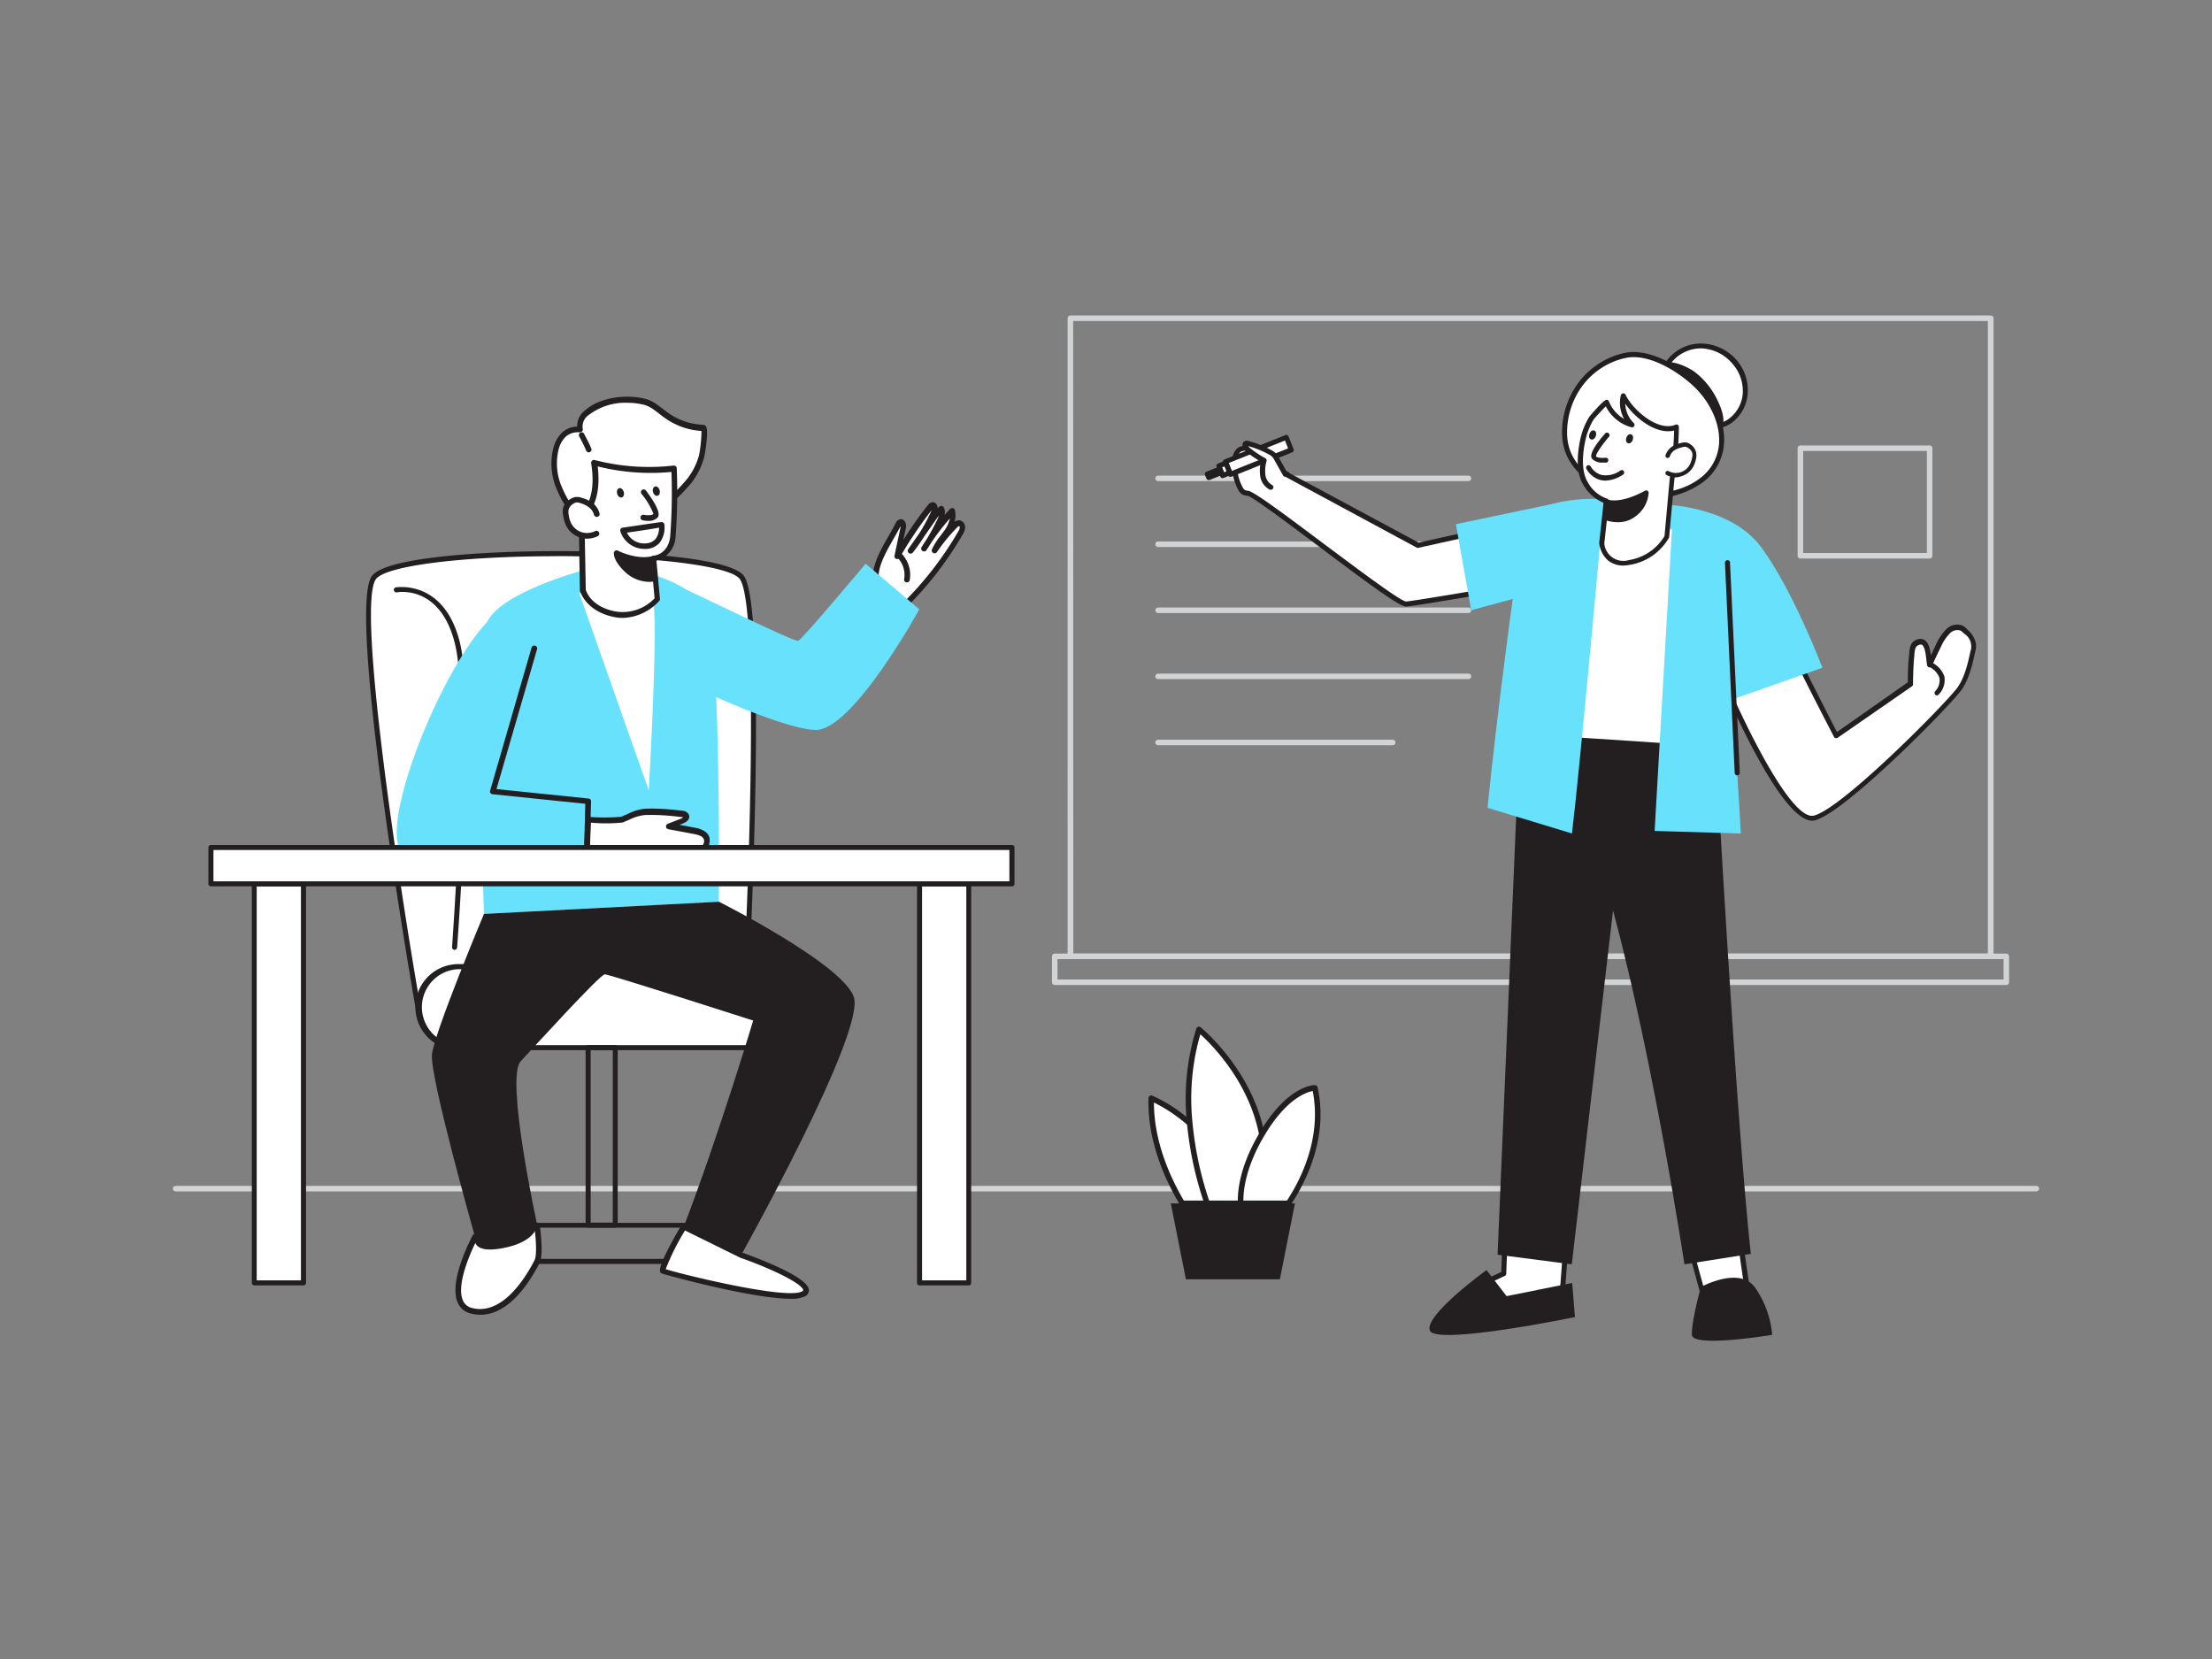 <svg xmlns="http://www.w3.org/2000/svg" viewBox="0 0 400 300"><rect x="0" y="0" width="400" height="300" fill="#808080" stroke="none"/><g id="_78_team_presentation" data-name="#78_team_presentation"><path d="M360,173.44H193.56a.5.5,0,0,1-.5-.5V57.55a.5.5,0,0,1,.5-.5H360a.5.5,0,0,1,.5.5V172.94A.5.5,0,0,1,360,173.44Zm-165.91-1H359.47V58.05H194.06Z" fill="#d1d3d4"/><path d="M362.81,178.12H190.73a.5.5,0,0,1-.5-.5v-4.68a.5.5,0,0,1,.5-.5H362.81a.51.51,0,0,1,.5.5v4.68A.5.5,0,0,1,362.81,178.12Zm-171.58-1H362.31v-3.68H191.23Z" fill="#d1d3d4"/><path d="M368.24,215.44H31.76a.51.51,0,0,1-.5-.5.5.5,0,0,1,.5-.5H368.24a.5.5,0,0,1,.5.5A.51.51,0,0,1,368.24,215.44Z" fill="#d1d3d4"/><path d="M127.33,228.57H92.62a.47.47,0,0,1-.46-.46v-6.53a.46.46,0,0,1,.46-.45h34.71a.45.45,0,0,1,.45.45v6.53A.46.46,0,0,1,127.33,228.57Zm-34.25-.92h33.79V222H93.08Z" fill="#231f20"/><path d="M75.58,182.12S63,110.17,67.65,104.38s62.37-5.62,66.5,0,.89,70.38.89,70.38Z" fill="#fff"/><path d="M75.58,182.58a.46.46,0,0,1-.45-.38c-.52-2.95-12.53-72.23-7.84-78.1,3-3.77,24.83-4.69,38.76-4.39,6,.13,25.83.83,28.47,4.44,4.18,5.73,1.11,68,1,70.67a.45.45,0,0,1-.4.43l-59.46,7.32Zm24.94-82c-16.78,0-30.58,1.69-32.51,4.11-3.66,4.58,4.42,56.67,7.94,76.94l58.65-7.22c1.11-22.43,2.35-65.35-.82-69.7-1.54-2.11-12.69-3.74-27.75-4.07C104.17,100.58,102.32,100.56,100.52,100.56Z" fill="#231f20"/><path d="M82.17,171.76h0a.46.46,0,0,1-.42-.49c0-.44,3.25-43.74.53-54.82-2.62-10.7-10.23-9.39-10.56-9.33a.46.46,0,0,1-.17-.9c.09,0,8.78-1.55,11.62,10,2.75,11.22-.38,53.32-.51,55.11A.46.46,0,0,1,82.17,171.76Z" fill="#231f20"/><rect x="75.58" y="174.8" width="66.78" height="14.64" rx="7.32" fill="#fff"/><path d="M135,189.9H82.9a7.78,7.78,0,1,1,0-15.56H135a7.78,7.78,0,1,1,0,15.56ZM82.9,175.26a6.87,6.87,0,0,0,0,13.73H135a6.87,6.87,0,0,0,0-13.73Z" fill="#231f20"/><path d="M97.13,221.58s.73,5.11,0,6.53c-1.84,3.6-6.15,10.38-11.88,8.92s.66-13.34.66-13.34Z" fill="#fff"/><path d="M86.87,237.75a7.23,7.23,0,0,1-1.75-.22,3.36,3.36,0,0,1-2.36-2c-1.7-3.86,2.52-11.78,2.7-12.12a.51.51,0,0,1,.36-.26L97,221.08a.49.49,0,0,1,.39.08.52.52,0,0,1,.21.35c.08.54.73,5.32,0,6.83C95.71,232,92,237.75,86.87,237.75Zm-.61-13.59c-.66,1.28-3.91,7.91-2.55,11a2.32,2.32,0,0,0,1.67,1.37c5.48,1.4,9.72-5.59,11.29-8.66.43-.84.26-3.73,0-5.68Z" fill="#231f20"/><path d="M162.4,94.85c.1-.19.22-.41.44-.44.43-.08.54.59.45,1l-1.09,5.11a73.76,73.76,0,0,1,6-8.88.69.69,0,0,1,.45-.32c.44,0,.44.66.26,1.06a34.15,34.15,0,0,1-4.33,7.22l4.11-5.87A6.78,6.78,0,0,1,170.21,92a2.45,2.45,0,0,1-.28,2,39.42,39.42,0,0,1-2.9,5.1,42.71,42.71,0,0,1,5.15-6.75,5,5,0,0,1-1,3.78A22.9,22.9,0,0,0,169,99.53a32.24,32.24,0,0,1,3.68-4.48,1.07,1.07,0,0,1,.83-.45.76.76,0,0,1,.58.79,2.14,2.14,0,0,1-.37,1,62.24,62.24,0,0,1-10.31,13.25c-.24.24-3.56-2.74-3.86-3.07a3.65,3.65,0,0,1-1.12-2.94C158.73,100.67,161.11,97.46,162.4,94.85Z" fill="#fff"/><path d="M163.32,110.16h0c-.81,0-4.16-3.23-4.19-3.26a4.16,4.16,0,0,1-1.24-3.34c.26-2.22,1.61-4.57,2.8-6.64.46-.81.9-1.58,1.26-2.3a1.19,1.19,0,0,1,.81-.72.83.83,0,0,1,.76.25,1.59,1.59,0,0,1,.28,1.39l-.44,2.09a74.72,74.72,0,0,1,4.42-6.29,1.16,1.16,0,0,1,.85-.51.81.81,0,0,1,.72.36,1.32,1.32,0,0,1,.18.71l.38-.32a.52.52,0,0,1,.43-.08.53.53,0,0,1,.34.28,2,2,0,0,1,.12,1.37c.33-.37.67-.75,1-1.11a.52.52,0,0,1,.51-.15.51.51,0,0,1,.37.38,4.05,4.05,0,0,1-.09,2.12,1.33,1.33,0,0,1,.94-.3,1.26,1.26,0,0,1,1,1.31,2.57,2.57,0,0,1-.44,1.24A62.6,62.6,0,0,1,163.73,110,.6.6,0,0,1,163.32,110.16Zm.1-1h0Zm-.62-13.93c-.36.71-.78,1.44-1.23,2.22-1.14,2-2.43,4.24-2.66,6.25a3.08,3.08,0,0,0,1,2.53,34.2,34.2,0,0,0,3.35,2.83,61.49,61.49,0,0,0,10-12.92,1.65,1.65,0,0,0,.3-.74c0-.14-.08-.26-.12-.26s-.14,0-.41.29a31.81,31.81,0,0,0-3.61,4.42.52.52,0,0,1-.9-.5,12,12,0,0,1,1.5-2.4c.26-.34.51-.69.75-1a6,6,0,0,0,1-2.2,43.07,43.07,0,0,0-3.37,4.37c-.28.47-.57.92-.87,1.37a.51.51,0,0,1-.71.14.5.5,0,0,1-.16-.7c.28-.46.57-.91.87-1.36a38.74,38.74,0,0,0,2-3.69c.09-.2.19-.42.26-.63-.23.28-.43.57-.63.85l-2,2.86a33.55,33.55,0,0,1-2.12,3,.52.52,0,0,1-.83-.61l2.09-3a32.63,32.63,0,0,0,2.19-4.13,75,75,0,0,0-5.78,8.59.51.51,0,0,1-.95-.36l1.09-5.11A.36.36,0,0,0,162.8,95.21Zm-.4-.36h0Z" fill="#231f20"/><path d="M118.51,104.14l1.84.79c6.47,2.8,23.23,11.24,24,10.94s12.18-13.94,12.18-13.94l9.71,8.26S154.13,132.27,147.4,132s-24.85-9.13-24.85-9.13" fill="#68e1fd"/><path d="M105.28,103.18s-14.89,4-17.21,9.37-.55,52.71-.55,52.71l42.47-2.2s.41-46.09-2.07-52.2S112.6,101.35,105.28,103.18Z" fill="#68e1fd"/><path d="M104.75,107.29l12.57,35.63s1.62-28.12.88-33.49S104.75,107.29,104.75,107.29Z" fill="#fff"/><path d="M118.55,73.65c1,.69,1.93,1.54,2.88,2.07a12.07,12.07,0,0,0,5.75,1.68c.54,0-.14,4.58-.25,5A12.29,12.29,0,0,1,124.56,87a37.07,37.07,0,0,1-3.24,3.39c-1.45,1.38-3.79,1.74-5.66,2.11-1.66.32-3.42.89-5.08,1.07s-3.66.46-5.2-.08c-2-.71-3.34-3.17-4.13-5A11.07,11.07,0,0,1,100.6,81a5.39,5.39,0,0,1,1.46-2.48,4.31,4.31,0,0,1,2.86-.88,3,3,0,0,1,1.29-3c2.56-2.24,7.24-2.76,10.46-1.92A6.17,6.17,0,0,1,118.55,73.65Z" fill="#fff"/><path d="M107.6,94.35a7.2,7.2,0,0,1-2.39-.34c-1.71-.6-3.2-2.39-4.43-5.31a11.58,11.58,0,0,1-.67-7.84,5.81,5.81,0,0,1,1.61-2.71,4,4,0,0,1,2.65-1,3.55,3.55,0,0,1,1.5-3c2.8-2.45,7.72-2.87,10.93-2a6.34,6.34,0,0,1,2,1h0c.38.26.75.55,1.12.83a14.78,14.78,0,0,0,1.72,1.21,11.56,11.56,0,0,0,5.5,1.62.75.75,0,0,1,.5.25c.61.8-.24,5.35-.25,5.39A13,13,0,0,1,125,87.36a40,40,0,0,1-3.29,3.44c-1.44,1.37-3.68,1.8-5.48,2.15l-.43.08c-.62.12-1.25.28-1.88.43a25,25,0,0,1-3.25.66l-.37,0A24.65,24.65,0,0,1,107.6,94.35Zm5.91-21.51a10.87,10.87,0,0,0-7,2.17,2.51,2.51,0,0,0-1.12,2.57.52.52,0,0,1-.11.4.49.49,0,0,1-.35.19l-.32,0a3.32,3.32,0,0,0-2.24.73,4.81,4.81,0,0,0-1.32,2.24,10.62,10.62,0,0,0,.64,7.13c1.12,2.65,2.4,4.25,3.82,4.74a11.21,11.21,0,0,0,4.59.1l.38,0a24.15,24.15,0,0,0,3.11-.63c.65-.16,1.3-.32,1.93-.44l.43-.08c1.76-.34,3.74-.72,5-1.89a37.61,37.61,0,0,0,3.2-3.34,12,12,0,0,0,2.27-4.44,25,25,0,0,0,.43-4.36,12.57,12.57,0,0,1-5.68-1.74,15.81,15.81,0,0,1-1.85-1.29c-.36-.28-.71-.55-1.07-.8a5.49,5.49,0,0,0-1.72-.88A12.4,12.4,0,0,0,113.51,72.84Z" fill="#231f20"/><path d="M118.22,101l.68,7.37A8.55,8.55,0,0,1,111,111c-4.79-1-5.56-4.31-5.56-4.31l-.22-13.44s3.5-2,2.3-9.59A39.38,39.38,0,0,0,122,84.75a111.68,111.68,0,0,1-.22,12.37C121.23,100.82,118.22,101,118.22,101Z" fill="#fff"/><path d="M112.69,111.74a8.53,8.53,0,0,1-1.83-.2c-5-1.11-5.91-4.56-6-4.7a.45.45,0,0,1,0-.11l-.22-13.44a.52.52,0,0,1,.26-.46s3.16-1.93,2-9.06a.52.52,0,0,1,.17-.47.5.5,0,0,1,.48-.11,39.16,39.16,0,0,0,14.24,1,.54.54,0,0,1,.41.12.49.49,0,0,1,.18.38,107.68,107.68,0,0,1-.22,12.45,4.65,4.65,0,0,1-3.46,4.23l.64,6.9a.51.51,0,0,1-.12.38A9.28,9.28,0,0,1,112.69,111.74Zm-6.76-5.09c.11.39,1,3,5.15,3.88a7.93,7.93,0,0,0,7.29-2.34l-.66-7.15a.51.51,0,0,1,.48-.56c.12,0,2.6-.22,3-3.43a103.81,103.81,0,0,0,.23-11.71,39.51,39.51,0,0,1-13.34-1c.75,6.17-1.58,8.54-2.4,9.17Z" fill="#231f20"/><path d="M108,93a3.11,3.11,0,0,0-1.09-1.64,5.37,5.37,0,0,0-1.69-.8,2.15,2.15,0,0,0-1-.16,1.77,1.77,0,0,0-.67.26,2.39,2.39,0,0,0-1.13,1.22,2.88,2.88,0,0,0,0,1.37,6,6,0,0,0,.39,1.44,3.78,3.78,0,0,0,5,1.86" fill="#fff"/><path d="M106.2,97.41a4.22,4.22,0,0,1-1.49-.27,4.28,4.28,0,0,1-2.42-2.25,6.44,6.44,0,0,1-.43-1.57,3.4,3.4,0,0,1,0-1.61,2.88,2.88,0,0,1,1.36-1.51,2.27,2.27,0,0,1,.86-.32,2.53,2.53,0,0,1,1.23.18,5.82,5.82,0,0,1,1.85.88,3.65,3.65,0,0,1,1.27,1.92.52.52,0,0,1-1,.27,2.51,2.51,0,0,0-.91-1.37A4.63,4.63,0,0,0,105,91a1.91,1.91,0,0,0-.77-.14,1.43,1.43,0,0,0-.48.19,1.94,1.94,0,0,0-.9,1,2.44,2.44,0,0,0,0,1.11,4.71,4.71,0,0,0,.36,1.31,3.32,3.32,0,0,0,1.83,1.72,3.36,3.36,0,0,0,2.51-.11A.52.52,0,1,1,108,97,4.42,4.42,0,0,1,106.2,97.41Z" fill="#231f20"/><path d="M118.39,104.66a6.17,6.17,0,0,1-4.91-1.48c-2.14-2-2-3.16-2-3.16s3.42,1.79,6.53,1.1Z" fill="#231f20"/><path d="M117.59,105.22a6.52,6.52,0,0,1-4.44-1.68c-2.27-2.09-2.16-3.44-2.14-3.59a.48.48,0,0,1,.26-.37.47.47,0,0,1,.46,0s3.3,1.69,6.19,1a.51.51,0,0,1,.4.08.52.52,0,0,1,.21.36l.36,3.54a.51.51,0,0,1-.41.54A4.81,4.81,0,0,1,117.59,105.22Zm-5.33-4.32a7.4,7.4,0,0,0,1.56,1.91,5.66,5.66,0,0,0,4,1.4l-.26-2.51A11.14,11.14,0,0,1,112.26,100.9Z" fill="#231f20"/><path d="M116.43,89s2.7,3.58,2.14,4.26-2.24.34-2.24.34" fill="#fff"/><path d="M117.23,94.19a5,5,0,0,1-1-.1.5.5,0,1,1,.19-1c.58.12,1.52.12,1.75-.17A13.3,13.3,0,0,0,116,89.3a.5.5,0,0,1,.1-.7.51.51,0,0,1,.7.1c1.94,2.58,2.66,4.22,2.13,4.87A2.21,2.21,0,0,1,117.23,94.19Z" fill="#231f20"/><ellipse cx="112.2" cy="89.13" rx="0.62" ry="0.87" transform="translate(-19.7 33.12) rotate(-15.46)" fill="#231f20"/><ellipse cx="118.68" cy="88.82" rx="0.62" ry="0.87" transform="translate(-19.38 34.84) rotate(-15.46)" fill="#231f20"/><path d="M116.47,99.26a4.57,4.57,0,0,1-4.29-3.19.51.51,0,0,1,.41-.65c2.61-.37,6.62-1,6.92-1a.54.54,0,0,1,.41.07.53.53,0,0,1,.22.33,4.66,4.66,0,0,1-.77,3.22,3.36,3.36,0,0,1-2.43,1.22Zm-3.1-2.94a3.44,3.44,0,0,0,3.48,1.93,2.38,2.38,0,0,0,1.74-.84,3.32,3.32,0,0,0,.59-2C118.05,95.64,115.62,96,113.37,96.32Z" fill="#231f20"/><path d="M105.18,78.68a27.53,27.53,0,0,1,1.28,2.62" fill="#fff"/><path d="M106.46,81.8a.51.51,0,0,1-.46-.31,26.05,26.05,0,0,0-1.26-2.57.51.51,0,0,1,.19-.68.51.51,0,0,1,.69.19c0,.06.78,1.4,1.31,2.68a.5.5,0,0,1-.28.65A.41.41,0,0,1,106.46,81.8Z" fill="#231f20"/><path d="M162.4,100.25A5,5,0,0,1,164,104.8" fill="#fff"/><path d="M164,105.31h-.09a.5.5,0,0,1-.41-.59,4.49,4.49,0,0,0-1.4-4.07.52.52,0,0,1,.69-.77,5.53,5.53,0,0,1,1.72,5A.51.51,0,0,1,164,105.31Z" fill="#231f20"/><path d="M91.51,109.84c-8.91,3.68-24.1,40.2-18.61,44.43,8.56,6.6,38.35-.08,38.35-.08l-2.43-11.48s-19.16.53-19.43-3.4,11.14-22.14,9.65-24.86S91.51,109.84,91.51,109.84Z" fill="#68e1fd"/><path d="M106.35,148.22s5.3.3,6.09,0c1.43-.53,2.65-1.3,4.21-1.39a41.43,41.43,0,0,1,6.58.37c.37,0,.81.15.88.51s-.37.66-.74.8l-2.38.92,4.44.83c1,.18,2.1.52,2.36,1.46a2.09,2.09,0,0,1-.72,1.94c-2.55,2.54-7.46,2-10.73,2.16s-6.74.18-10.11.22h-.18Z" fill="#fff"/><path d="M106.05,156.56a.51.51,0,0,1-.51-.54l.3-7.82a.46.46,0,0,1,.17-.36.51.51,0,0,1,.37-.13,37.12,37.12,0,0,0,5.88,0c.39-.15.77-.31,1.14-.47a9,9,0,0,1,3.22-1,39.86,39.86,0,0,1,6.46.34l.21,0c1,.1,1.27.63,1.33.93s0,.94-1.06,1.37l-.69.27,2.66.5c.65.12,2.38.44,2.76,1.82a2.53,2.53,0,0,1-.86,2.44c-2.27,2.26-6.17,2.28-9.3,2.29-.63,0-1.22,0-1.77,0-3.11.11-6.42.19-10.12.22Zm.8-7.8-.26,6.76c3.55,0,6.73-.11,9.73-.22.56,0,1.17,0,1.8,0,2.95,0,6.62,0,8.58-2,.18-.18.77-.82.6-1.43s-.77-.86-2-1.09l-4.44-.83a.51.51,0,0,1-.42-.46.52.52,0,0,1,.33-.53l2.37-.92a1.19,1.19,0,0,0,.41-.24s-.16,0-.41-.08l-.21,0a40.4,40.4,0,0,0-6.29-.34,8.42,8.42,0,0,0-2.87.86c-.39.17-.78.34-1.19.5A29.82,29.82,0,0,1,106.85,148.76Z" fill="#231f20"/><path d="M96.75,158.14a.49.49,0,0,1-.49-.41.5.5,0,0,1,.41-.58l8.9-1.53.27-10.27-16.78-1.73a.47.47,0,0,1-.37-.22.48.48,0,0,1-.06-.42l7.49-25.86a.5.5,0,0,1,1,.27l-7.34,25.3,16.65,1.71a.49.49,0,0,1,.45.51l-.3,11.14a.49.49,0,0,1-.41.48l-9.3,1.6Z" fill="#231f20"/><rect x="45.96" y="159.83" width="8.88" height="72.16" fill="#fff"/><path d="M54.84,232.44H46a.46.46,0,0,1-.46-.45V159.83a.47.47,0,0,1,.46-.46h8.88a.46.46,0,0,1,.46.46V232A.45.45,0,0,1,54.84,232.44Zm-8.42-.91h8V160.28h-8Z" fill="#231f20"/><rect x="166.28" y="159.83" width="8.88" height="72.16" fill="#fff"/><path d="M175.17,232.44h-8.89a.45.45,0,0,1-.45-.45V159.83a.46.46,0,0,1,.45-.46h8.89a.46.46,0,0,1,.45.46V232A.45.45,0,0,1,175.17,232.44Zm-8.43-.91h8V160.28h-8Z" fill="#231f20"/><rect x="38.14" y="153.26" width="144.85" height="6.57" transform="translate(221.13 313.08) rotate(-180)" fill="#fff"/><path d="M183,160.28H38.14a.46.46,0,0,1-.46-.45v-6.57a.46.46,0,0,1,.46-.46H183a.45.45,0,0,1,.45.46v6.57A.45.45,0,0,1,183,160.28ZM38.6,159.37H182.53v-5.66H38.6Z" fill="#231f20"/><path d="M87.52,165.26s-9,21.46-9.41,25.45,7.8,33,7.8,33-1,3.13,5,2,6.25-4.11,6.25-4.11-5.83-26.65-3-29.69,14.36-15.72,15.21-15.72,26.83,8.36,26.83,8.36-6.18,20.63-12.58,37.34L134,227s22.78-40.73,20.36-46.83S130,163.06,130,163.06Z" fill="#231f20"/><path d="M123.62,221.87s-4.37,7.51-3.71,8,22.35,6,25.43,4.12-11.3-7-11.3-7Z" fill="#fff"/><path d="M142.92,234.86c-7,0-23.18-4.5-23.3-4.59-.4-.27-1.05-.74,3.56-8.66a.52.52,0,0,1,.67-.21l10.42,5.12c2.71,1,11.77,4.35,12,6.7a1.22,1.22,0,0,1-.67,1.19A5.69,5.69,0,0,1,142.92,234.86Zm-22.54-5.36c2.21.77,22,5.66,24.69,4,.09-.06.19-.14.18-.2-.12-1.17-6-4-11.38-5.86l-10-4.93A43.26,43.26,0,0,0,120.38,229.5Zm0,.16h0Z" fill="#231f20"/><path d="M111.25,222h-4.9a.46.46,0,0,1-.45-.46V189.44a.45.45,0,0,1,.45-.45h4.9a.45.45,0,0,1,.45.45v32.14A.46.46,0,0,1,111.25,222Zm-4.44-.91h4V189.9h-4Z" fill="#231f20"/><path d="M265.54,87H209.42a.5.5,0,0,1,0-1h56.12a.5.5,0,0,1,0,1Z" fill="#d1d3d4"/><path d="M265.54,98.92H209.42a.51.51,0,0,1-.5-.5.5.5,0,0,1,.5-.5h56.12a.5.5,0,0,1,.5.5A.5.5,0,0,1,265.54,98.92Z" fill="#d1d3d4"/><path d="M265.54,110.86H209.42a.5.5,0,0,1-.5-.5.51.51,0,0,1,.5-.5h56.12a.5.5,0,0,1,.5.5A.5.5,0,0,1,265.54,110.86Z" fill="#d1d3d4"/><path d="M265.54,122.81H209.42a.5.5,0,0,1-.5-.5.51.51,0,0,1,.5-.5h56.12a.5.5,0,0,1,.5.5A.5.5,0,0,1,265.54,122.81Z" fill="#d1d3d4"/><path d="M251.85,134.76H209.42a.5.5,0,1,1,0-1h42.43a.5.5,0,1,1,0,1Z" fill="#d1d3d4"/><path d="M223.28,83.07a2.37,2.37,0,0,1,.8-1.74,2.64,2.64,0,0,1,1.8-.23,5.52,5.52,0,0,1,2,.51c.62.32.91.9,1.35,1.42a11.1,11.1,0,0,0,3.56,2.74l0,.09,23.68,12.75,8.44-1.87,7.41,9.57s-15.52,2.65-18,2.92c-1.88.2-26.56-19.75-28.6-20a2.2,2.2,0,0,1-.81-.21,1.84,1.84,0,0,1-.59-.73A9.1,9.1,0,0,1,223.28,83.07Z" fill="#fff"/><path d="M254.28,109.69c-1.16,0-6-3.51-15.76-10.86-5.35-4-12-9-12.91-9.17a2.48,2.48,0,0,1-1-.27,2.12,2.12,0,0,1-.75-.91,9.49,9.49,0,0,1-1-5.46h0a2.68,2.68,0,0,1,1-2.05,3,3,0,0,1,2.12-.31,6,6,0,0,1,2.15.55,3.54,3.54,0,0,1,1.16,1.11l.32.42A10.81,10.81,0,0,0,233,85.36a.52.52,0,0,1,.22.22l23.31,12.54,8.27-1.83a.46.46,0,0,1,.46.17l7.41,9.57a.46.46,0,0,1-.29.73c-.63.11-15.55,2.66-18,2.92ZM223.74,83.12a8.65,8.65,0,0,0,.94,4.94,1.39,1.39,0,0,0,.42.54,1.65,1.65,0,0,0,.59.15c1,.14,5.05,3.1,13.38,9.35,6,4.47,14.11,10.59,15.19,10.68,2.12-.23,14.07-2.26,17.21-2.79l-6.77-8.75-8.15,1.81a.5.5,0,0,1-.32,0L232.55,86.27a.43.43,0,0,1-.19-.21,11.67,11.67,0,0,1-3.48-2.73l-.37-.47a2.63,2.63,0,0,0-.84-.85,5.18,5.18,0,0,0-1.84-.45,2.22,2.22,0,0,0-1.49.15,1.88,1.88,0,0,0-.6,1.41Z" fill="#231f20"/><rect x="221.62" y="81.18" width="11.88" height="2.45" transform="translate(469.44 74.42) rotate(158.2)" fill="#fff"/><path d="M222.49,86.21a.58.58,0,0,1-.18,0,.49.49,0,0,1-.24-.25l-.91-2.27a.46.46,0,0,1,.26-.6l11-4.41a.43.43,0,0,1,.35,0,.45.45,0,0,1,.24.25l.91,2.28a.45.45,0,0,1-.25.59l-11,4.41A.33.33,0,0,1,222.49,86.21Zm-.31-2.48.57,1.43,10.18-4.08-.57-1.42Z" fill="#231f20"/><rect x="220.72" y="83.93" width="1.37" height="1.87" transform="translate(458.49 81.45) rotate(158.2)" fill="#fff"/><path d="M221.12,86.45a.34.34,0,0,1-.18,0,.47.47,0,0,1-.25-.25L220,84.42a.45.45,0,0,1,.25-.59l1.27-.51a.47.47,0,0,1,.35,0,.51.51,0,0,1,.25.25l.69,1.74a.46.46,0,0,1-.25.6l-1.27.51ZM221,84.51l.36.89.42-.17-.35-.89Z" fill="#231f20"/><rect x="218.37" y="85.25" width="2.44" height="0.69" transform="translate(455.25 83.53) rotate(158.2)" fill="#fff"/><path d="M218.58,86.82a.46.46,0,0,1-.42-.28l-.26-.64a.53.53,0,0,1,0-.35.51.51,0,0,1,.25-.25l2.27-.9a.43.43,0,0,1,.35,0,.51.51,0,0,1,.25.25l.25.64a.46.46,0,0,1-.25.59l-2.27.91A.51.51,0,0,1,218.58,86.82Z" fill="#231f20"/><path d="M232.39,85.75l-1.58-2.83a4.16,4.16,0,0,0-.41-.62,3.4,3.4,0,0,0-.85-.61,17.14,17.14,0,0,0-3.89-1.54c-.17-.05-.39-.07-.49.08a.39.39,0,0,0,0,.24,1.74,1.74,0,0,0,.74,1,19.3,19.3,0,0,0,2.66,1.74,6.78,6.78,0,0,0-.21,2.72,2.89,2.89,0,0,0,1.5,2.17" fill="#fff"/><path d="M229.83,88.56a.45.45,0,0,1-.19,0,3.28,3.28,0,0,1-1.76-2.5,6.86,6.86,0,0,1,.14-2.57,18.83,18.83,0,0,1-2.42-1.61,2.08,2.08,0,0,1-.91-1.3.78.78,0,0,1,.1-.55.82.82,0,0,1,1-.27,17.12,17.12,0,0,1,4,1.58,3.53,3.53,0,0,1,1,.71,3.9,3.9,0,0,1,.47.7l1.58,2.83a.46.46,0,0,1-.8.44l-1.58-2.82a2.52,2.52,0,0,0-.35-.54,2.55,2.55,0,0,0-.73-.52,17,17,0,0,0-3.69-1.48,2.88,2.88,0,0,0,.53.5,17.78,17.78,0,0,0,2.59,1.7.46.46,0,0,1,.23.5,6.24,6.24,0,0,0-.21,2.54A2.41,2.41,0,0,0,230,87.68a.46.46,0,0,1-.19.88Z" fill="#231f20"/><path d="M324.69,118.37c.22.92,7.31,14.54,7.31,14.54l13.43-9.29c.05-1.78.07-3.59.28-5.36.11-.93.12-1.87,1.23-2.21,1.82-.56,1.73,2.76,2,4.09.52-1.14,1.05-2.28,1.61-3.41a8.62,8.62,0,0,1,1.7-2.55,2.28,2.28,0,0,1,2.42-.65,3,3,0,0,1,.82.65,4.27,4.27,0,0,1,1.41,2.3,3.88,3.88,0,0,1-.14,1.31c-.5,2.23-1.13,5.07-2.55,6.91-2.87,3.7-20.95,21.92-26.1,23.21-6.15,1.53-19.18-31.25-19.18-31.25" fill="#fff"/><path d="M327.72,148.41c-6.47,0-17.9-28.28-19.22-31.59a.46.46,0,0,1,.85-.33c5.18,13,14.42,32,18.65,31,5-1.24,23.08-19.47,25.85-23,1.34-1.74,2-4.46,2.45-6.65a2.73,2.73,0,0,0-1.14-3.27,2.66,2.66,0,0,0-.68-.56,1.87,1.87,0,0,0-1.92.57,8.21,8.21,0,0,0-1.6,2.43c-.56,1.12-1.08,2.26-1.61,3.39a.46.46,0,0,1-.46.27.47.47,0,0,1-.4-.37,10,10,0,0,1-.14-1c-.11-.94-.27-2.35-.78-2.69a.55.55,0,0,0-.5,0c-.7.21-.78.69-.88,1.59l0,.23c-.17,1.48-.21,3-.25,4.5l0,.82a.47.47,0,0,1-.2.36l-13.43,9.3a.48.48,0,0,1-.37.06.44.44,0,0,1-.3-.23c-.72-1.4-7.11-13.7-7.34-14.64a.45.45,0,0,1,.33-.55.46.46,0,0,1,.55.33c.18.66,4.21,8.55,7,14L345,123.37l0-.59c0-1.5.08-3.06.25-4.57l0-.23c.1-.88.22-2,1.53-2.37a1.46,1.46,0,0,1,1.26.14c.73.48,1,1.67,1.12,2.77.31-.67.62-1.33.95-2a9.18,9.18,0,0,1,1.79-2.68,2.77,2.77,0,0,1,2.94-.74,3.41,3.41,0,0,1,.94.76,4.57,4.57,0,0,1,1.54,2.55,4.21,4.21,0,0,1-.14,1.47c-.53,2.36-1.17,5.19-2.64,7.09-2.88,3.72-21.09,22.06-26.35,23.37A2.07,2.07,0,0,1,327.72,148.41Z" fill="#231f20"/><path d="M301.77,65.49a7.3,7.3,0,0,1,5.92-2.91,8.2,8.2,0,0,1,6,2.88,7.88,7.88,0,0,1,1.92,5.62,6.7,6.7,0,0,1-2.92,5.1,7.5,7.5,0,0,1-3.5,1.13,8.14,8.14,0,0,1-6.37-2.09C300.69,73.12,300,68,301.77,65.49Z" fill="#fff"/><path d="M308.42,77.8a8.42,8.42,0,0,1-5.91-2.26c-2.19-2.15-3.13-7.54-1.11-10.32h0a7.72,7.72,0,0,1,6.2-3.1h.1a8.68,8.68,0,0,1,6.34,3,8.33,8.33,0,0,1,2,6A7.21,7.21,0,0,1,313,76.57a8.14,8.14,0,0,1-3.71,1.2Zm-6.28-12c-1.61,2.22-1.07,7.08,1,9.13a7.67,7.67,0,0,0,6,2,7.27,7.27,0,0,0,3.3-1.06,6.29,6.29,0,0,0,2.71-4.75,7.42,7.42,0,0,0-1.82-5.29A7.73,7.73,0,0,0,307.69,63h-.09a6.78,6.78,0,0,0-5.46,2.72Z" fill="#231f20"/><path d="M310.27,72.8a13.61,13.61,0,0,0-4-5.12c-1.48-1.09-4.95-2.67-6.58-1a1.44,1.44,0,0,0-.13,2.07l5.15,5.41C306,75.43,308,77.68,310,77.5,312.21,77.3,310.82,73.93,310.27,72.8Z" fill="#231f20"/><path d="M309.76,78c-2,0-3.91-2-5.17-3.31L299.25,69a1.87,1.87,0,0,1,.13-2.69c2-2,5.93.09,7.15,1a14.08,14.08,0,0,1,4.14,5.28c.46.94,1.44,3.26.72,4.53a1.61,1.61,0,0,1-1.36.81Zm-8.13-11.57A2.21,2.21,0,0,0,300,67a1,1,0,0,0-.12,1.46L305.23,74c1.2,1.27,3,3.21,4.72,3a.78.78,0,0,0,.68-.36c.39-.7-.1-2.36-.75-3.71h0A13.36,13.36,0,0,0,306,68,8.7,8.7,0,0,0,301.63,66.38Z" fill="#231f20"/><path d="M283,225.29c.13.81-.68,10.24-.68,10.24s-11.53,2-11.59,1.22-3.5-4.28-3.5-4.28l4.66-2.17.4-11.38Z" fill="#fff"/><path d="M271.71,237.36a2.43,2.43,0,0,1-1.18-.18.67.67,0,0,1-.22-.39,23,23,0,0,0-3.36-4,.46.46,0,0,1,.13-.73l4.4-2.05.4-11.1a.45.45,0,0,1,.23-.39.47.47,0,0,1,.46,0l10.71,6.37a.52.52,0,0,1,.22.32c.12.83-.55,8.76-.69,10.34a.46.46,0,0,1-.37.42A87.08,87.08,0,0,1,271.71,237.36Zm-.49-.65Zm-.07-.26c1,.16,6.09-.52,10.78-1.32.29-3.37.68-8.42.67-9.57l-9.84-5.85-.38,10.61a.44.44,0,0,1-.26.4l-4.07,1.9A19.33,19.33,0,0,1,271.15,236.45Z" fill="#231f20"/><polygon points="314.92 226.1 316.6 237.75 308.96 237.75 304.49 221.41 314.92 226.1" fill="#fff"/><path d="M316.6,238.21H309a.45.45,0,0,1-.44-.33l-4.47-16.35a.45.45,0,0,1,.63-.53l10.43,4.69a.44.44,0,0,1,.26.35l1.68,11.65a.44.44,0,0,1-.11.36A.44.44,0,0,1,316.6,238.21Zm-7.29-.91h6.76l-1.57-10.88-9.32-4.19Z" fill="#231f20"/><path d="M290,65.76a13.14,13.14,0,0,1,3.94-1.49c4.53-.92,10.54,2.87,13.45,6.07,4.39,4.82,6,12.24.13,16.63-3.13,2.34-7.29,3-11.19,2.56-6.32-.64-13.38-4.06-13.4-11.26a14.63,14.63,0,0,1,3-9A13.75,13.75,0,0,1,290,65.76Z" fill="#fff"/><path d="M298.49,90.1a20.69,20.69,0,0,1-2.2-.12c-6.36-.64-13.79-4.1-13.82-11.7A15.12,15.12,0,0,1,285.58,69a14.35,14.35,0,0,1,4.19-3.64,13.73,13.73,0,0,1,4.07-1.55c4.79-1,11,3.05,13.89,6.21s4.35,7,4,10.51a9.47,9.47,0,0,1-3.95,6.79A15.48,15.48,0,0,1,298.49,90.1Zm-3.07-25.52a7,7,0,0,0-1.39.14,12.73,12.73,0,0,0-3.8,1.44h0a13.27,13.27,0,0,0-3.93,3.41,14.23,14.23,0,0,0-2.92,8.7c0,7,7,10.2,13,10.81,4.29.43,8.15-.45,10.87-2.48a8.5,8.5,0,0,0,3.59-6.15c.3-3.21-1.11-6.87-3.78-9.8C304.59,68,299.62,64.58,295.42,64.58ZM290,65.76h0Z" fill="#231f20"/><polygon points="277.48 132.63 285.25 91.83 307.63 93.61 307.52 143.72 277.48 132.63" fill="#fff"/><path d="M307.52,144.18l-.15,0-30.05-11.09a.47.47,0,0,1-.29-.52l7.78-40.79a.45.45,0,0,1,.48-.37l22.38,1.78a.46.46,0,0,1,.42.46l-.11,50.1a.47.47,0,0,1-.46.46ZM278,132.33l29.07,10.73.11-49-21.55-1.72Z" fill="#231f20"/><path d="M310.24,135s3.64,66.81,6.36,91.74l-12,1.89s-5.47-36.32-12.91-64l-7.46,64-13.42-1.74,4-94.22Z" fill="#231f20"/><path d="M329.55,120.75l-16.19,5.69,1.44,24.28-15.59-.46,3.13-54.56-12.72-.5c0,.48-4.06,44.93-5.36,55.52L269,146.08s1.73-18.34,6.43-51.46C278,90.57,285.8,90,289.62,90.25c16.23.92,10.57.94,10.24.94.33,0,12.89,0,18.63,7.77S329.55,120.75,329.55,120.75Z" fill="#68e1fd"/><path d="M290.47,90.59s-.82,7.53-.82,7.53.23,4.32,5,3.61a9.59,9.59,0,0,0,6.79-4.65l.84-9.3c.31-3.45,1-7.09.9-10.55-3.5,1.42-8.26-2.79-9.61-5.65a5.57,5.57,0,0,0,1.54,5.24,6.85,6.85,0,0,1-4.57-4.08,26.14,26.14,0,0,0-2.77,2.89,12.88,12.88,0,0,0-1.52,3.8c-.53,2.34-.87,5.83.45,8C288.42,90.19,290.47,90.59,290.47,90.59Z" fill="#fff"/><path d="M293.63,102.27a4.36,4.36,0,0,1-2.84-.92,4.8,4.8,0,0,1-1.6-3.2c.52-4.8.71-6.57.78-7.23a7.56,7.56,0,0,1-3.67-3.28c-1.58-2.55-.88-6.66-.51-8.31a13.19,13.19,0,0,1,1.59-3.94s2.56-3.11,3.17-3.11h0a.46.46,0,0,1,.39.29,6.4,6.4,0,0,0,2.75,3.19,6,6,0,0,1-.59-4.29.46.46,0,0,1,.86-.08c1.25,2.68,5.82,6.72,9,5.42a.45.45,0,0,1,.42,0,.49.49,0,0,1,.21.37,52.71,52.71,0,0,1-.54,7.29c-.14,1.11-.27,2.22-.37,3.31l-.84,9.3a.34.34,0,0,1-.05.17,10,10,0,0,1-7.12,4.9A8.34,8.34,0,0,1,293.63,102.27Zm-3.53-4.1a3.47,3.47,0,0,0,4.47,3.11A9.19,9.19,0,0,0,301,96.94l.83-9.21c.1-1.09.23-2.21.37-3.33a58.23,58.23,0,0,0,.54-6.54c-3.25.77-7-2.21-8.84-4.85a5.13,5.13,0,0,0,1.53,3.48.46.46,0,0,1,.09.56.45.45,0,0,1-.52.21,7.3,7.3,0,0,1-4.62-3.79c-.69.69-2.05,2.16-2.21,2.4a12.2,12.2,0,0,0-1.46,3.66c-.35,1.54-1,5.36.39,7.63a6.24,6.24,0,0,0,3.48,3,.45.45,0,0,1,.36.5c0,.1-.81,7.4-.82,7.52Z" fill="#231f20"/><path d="M301.57,82.49a2.68,2.68,0,0,1,1-1.34,4.55,4.55,0,0,1,1.48-.59,2,2,0,0,1,.87-.08,1.71,1.71,0,0,1,.56.27,2.07,2.07,0,0,1,.89,1.11,2.53,2.53,0,0,1,0,1.16,5.13,5.13,0,0,1-.43,1.21,3.22,3.22,0,0,1-4.4,1.3" fill="#fff"/><path d="M303.09,86.33a3.65,3.65,0,0,1-1.77-.46.4.4,0,0,1,.39-.69A2.82,2.82,0,0,0,305.57,84a4.3,4.3,0,0,0,.39-1.11,2.14,2.14,0,0,0,.05-1,1.68,1.68,0,0,0-.72-.88,1.25,1.25,0,0,0-.42-.21,1.57,1.57,0,0,0-.69.08,4.24,4.24,0,0,0-1.36.53,2.19,2.19,0,0,0-.87,1.14.41.41,0,0,1-.51.24.39.39,0,0,1-.25-.5,3.12,3.12,0,0,1,1.18-1.54,5.26,5.26,0,0,1,1.61-.64,2.32,2.32,0,0,1,1-.09,1.9,1.9,0,0,1,.7.33,2.39,2.39,0,0,1,1,1.34,2.79,2.79,0,0,1,0,1.35,5.25,5.25,0,0,1-.46,1.31,3.6,3.6,0,0,1-2.17,1.76A3.48,3.48,0,0,1,303.09,86.33Z" fill="#231f20"/><path d="M290.27,93.58s3,1.23,5.23-.57a5.33,5.33,0,0,0,2.19-3.89s-4.22,2.51-7.22,1.63Z" fill="#231f20"/><path d="M292.55,94.43a7,7,0,0,1-2.44-.44.45.45,0,0,1-.28-.44l.2-2.84a.45.45,0,0,1,.19-.33.5.5,0,0,1,.38-.06c2.77.82,6.82-1.56,6.86-1.58a.48.48,0,0,1,.45,0,.45.45,0,0,1,.22.38,5.72,5.72,0,0,1-2.36,4.24A5,5,0,0,1,292.55,94.43Zm-1.81-1.16a5,5,0,0,0,4.48-.6,5.39,5.39,0,0,0,1.9-2.75c-1.31.65-4,1.77-6.24,1.37Z" fill="#231f20"/><path d="M290.64,78.65s-2.88,3.32-2.38,4,2.17.48,2.17.48" fill="#fff"/><path d="M289.87,83.64a2.42,2.42,0,0,1-2-.71c-.47-.65.34-2.19,2.41-4.57a.43.43,0,0,1,.62,0,.44.44,0,0,1,.05.63c-1.3,1.49-2.39,3.14-2.34,3.53.21.28,1.16.33,1.73.25a.45.45,0,0,1,.49.39.43.43,0,0,1-.38.49A4.29,4.29,0,0,1,289.87,83.64Z" fill="#231f20"/><ellipse cx="294.67" cy="79.34" rx="0.85" ry="0.61" transform="translate(122.05 330.99) rotate(-70.62)" fill="#231f20"/><ellipse cx="287.99" cy="78.65" rx="0.85" ry="0.61" transform="translate(118.24 324.23) rotate(-70.62)" fill="#231f20"/><path d="M287.26,84.62s1.78,3.5,6,.87" fill="#fff"/><path d="M290.35,86.91a3.69,3.69,0,0,1-1.05-.14,4.13,4.13,0,0,1-2.43-2,.45.45,0,0,1,.19-.6.45.45,0,0,1,.6.2,3.32,3.32,0,0,0,1.89,1.5,4.4,4.4,0,0,0,3.48-.8.44.44,0,1,1,.47.75A6.08,6.08,0,0,1,290.35,86.91Z" fill="#231f20"/><line x1="314.15" y1="139.76" x2="312.39" y2="101.73" fill="#fff"/><path d="M314.15,140.22a.46.46,0,0,1-.46-.44l-1.76-38a.45.45,0,0,1,.44-.48.43.43,0,0,1,.47.43l1.77,38a.47.47,0,0,1-.44.48Z" fill="#231f20"/><path d="M307.57,232.74s6.85-3.79,9.74,0a17.6,17.6,0,0,1,3.16,8.64s-14.41,2.4-14.52,0S307.57,232.74,307.57,232.74Z" fill="#231f20"/><path d="M268.81,229.67l3.63,4.71L284.3,232l.5,6.17s-25.21,5.2-26.24,2.42S268.81,229.67,268.81,229.67Z" fill="#231f20"/><polygon points="282.91 90.67 263.27 94.79 266.04 110.35 285.81 104.98 282.91 90.67" fill="#68e1fd"/><path d="M348.94,120.14s4.08,1.7,1.35,5.16" fill="#fff"/><path d="M350.29,125.75a.52.52,0,0,1-.29-.09.47.47,0,0,1-.07-.65,2.85,2.85,0,0,0,.78-2.46,3.63,3.63,0,0,0-1.95-2,.44.44,0,0,1-.24-.59.46.46,0,0,1,.6-.25,4.47,4.47,0,0,1,2.48,2.59,3.74,3.74,0,0,1-1,3.27A.48.48,0,0,1,350.29,125.75Z" fill="#231f20"/><path d="M348.94,101H325.57a.5.5,0,0,1-.5-.5V81.05a.5.5,0,0,1,.5-.5h23.37a.5.5,0,0,1,.5.5v19.46A.5.5,0,0,1,348.94,101Zm-22.87-1h22.37V81.55H326.07Z" fill="#d1d3d4"/><path d="M215.15,203.14a27.53,27.53,0,0,0-7-4.55c-.21,7.46,2.81,14.32,5.61,19h9.09" fill="#fff"/><path d="M222.88,218.1h-9.09a.5.5,0,0,1-.43-.24c-2.71-4.55-5.9-11.6-5.68-19.28a.49.49,0,0,1,.69-.45,27.55,27.55,0,0,1,7.11,4.64.5.5,0,0,1-.66.74,28.27,28.27,0,0,0-6.15-4.14c0,7,2.88,13.44,5.41,17.73h8.8a.5.5,0,0,1,.5.5A.5.5,0,0,1,222.88,218.1Z" fill="#231f20"/><path d="M228.18,205.14c-2.23-11.65-11.37-19-11.37-19a42.24,42.24,0,0,0-1.66,17,61.93,61.93,0,0,0,3.15,14.46h9.78" fill="#fff"/><path d="M228.08,218.1h-9.79a.49.49,0,0,1-.47-.34,63.29,63.29,0,0,1-3.17-14.57A42.67,42.67,0,0,1,216.33,186a.52.52,0,0,1,.34-.32.47.47,0,0,1,.45.09c.09.07,9.31,7.58,11.55,19.28a.51.51,0,0,1-.39.59.52.52,0,0,1-.59-.4c-1.86-9.68-8.63-16.4-10.63-18.21a42,42,0,0,0-1.41,16.07,62.2,62.2,0,0,0,3,14h9.43a.51.51,0,0,1,.5.5A.5.5,0,0,1,228.08,218.1Z" fill="#231f20"/><path d="M233,217.6h-8.66c-.08-2.56.5-6.44,3.28-11.48l.55-1c5-8.5,9.61-8.4,9.61-8.4C239.73,205.69,235.63,213.65,233,217.6Z" fill="#fff"/><path d="M233,218.1h-8.66a.5.5,0,0,1-.5-.48c-.08-2.45.44-6.48,3.34-11.74.2-.36.38-.67.56-1,5.11-8.65,9.85-8.67,10.05-8.65a.49.49,0,0,1,.48.39c2,9.13-2.19,17.23-4.85,21.24A.5.5,0,0,1,233,218.1Zm-8.17-1h7.9c2.54-3.88,6.3-11.38,4.65-19.81-1.17.22-4.83,1.43-8.77,8.11-.18.3-.36.62-.54.94C225.46,211.09,224.85,214.75,224.84,217.1Z" fill="#231f20"/><polygon points="231.44 231.34 214.45 231.34 211.72 217.61 234.17 217.61 231.44 231.34" fill="#231f20"/></g></svg>